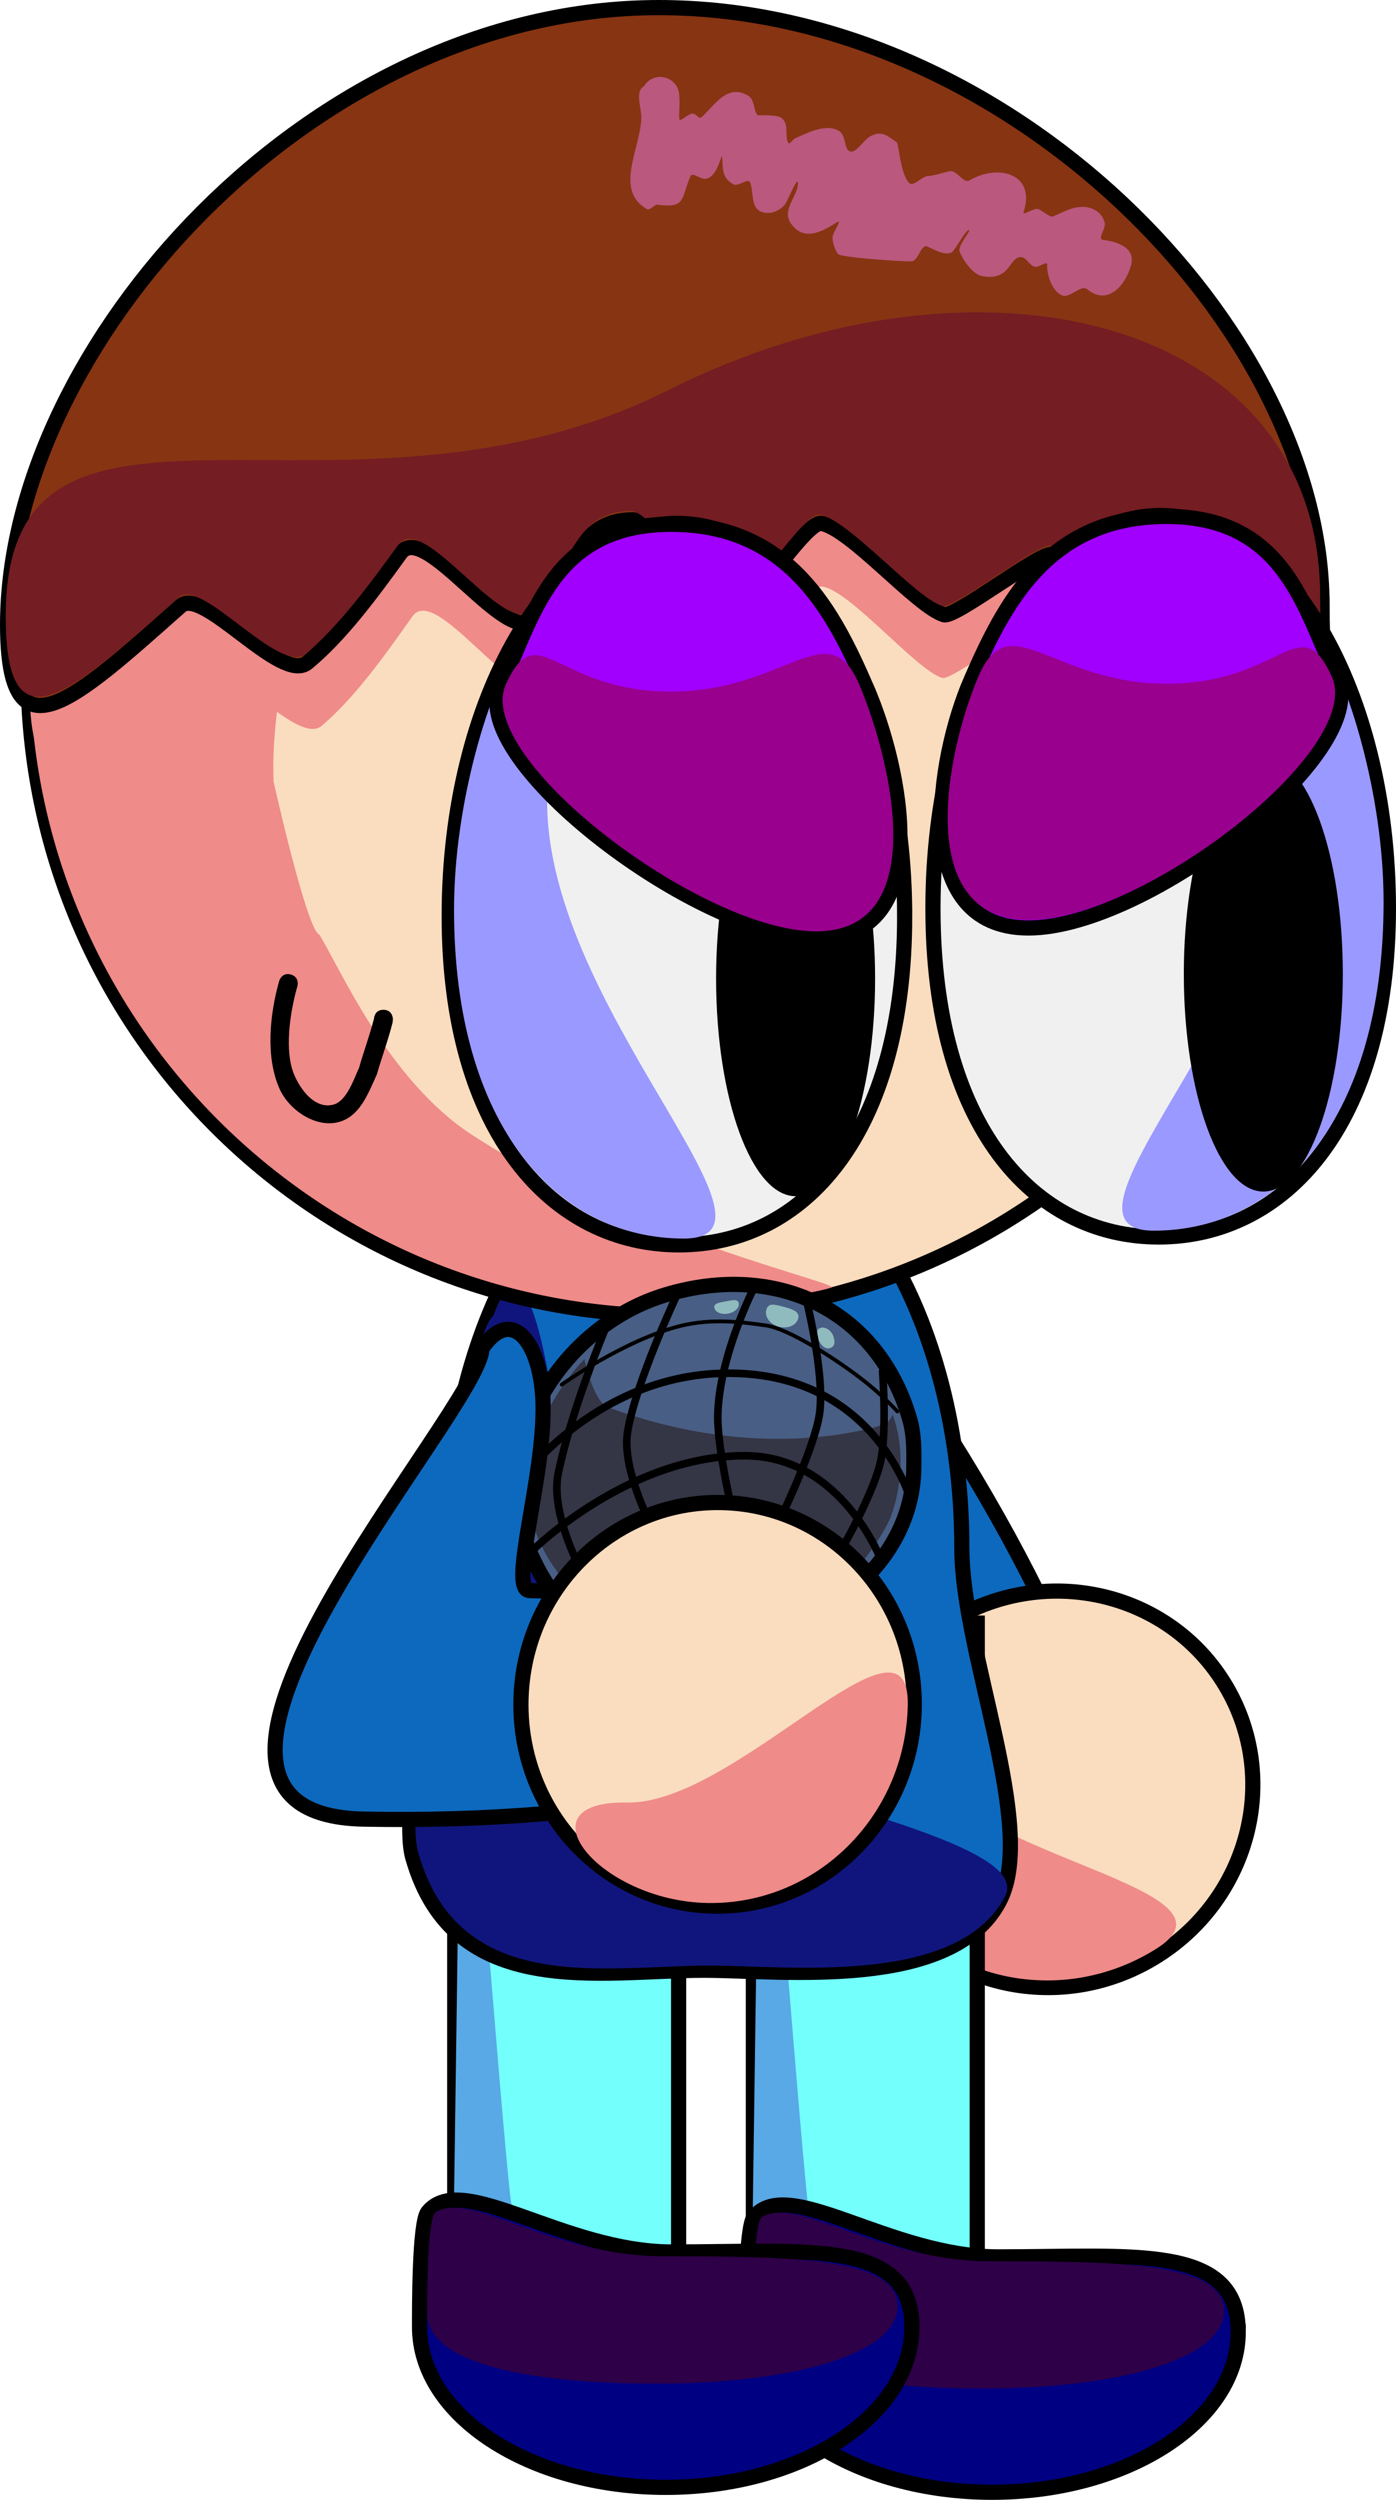 <svg version="1.1" xmlns="http://www.w3.org/2000/svg" xmlns:xlink="http://www.w3.org/1999/xlink" width="183.902" height="329.166" viewBox="0,0,183.902,329.166"><g transform="translate(-208.519,-31.821)"><g data-paper-data="{&quot;isPaintingLayer&quot;:true}" fill-rule="nonzero" stroke-linejoin="miter" stroke-miterlimit="10" stroke-dasharray="" stroke-dashoffset="0" style="mix-blend-mode: normal"><g stroke="#000000" stroke-linecap="butt"><path d="M333.693,221.14c17.778,28.2 26.642,54.559 19.797,58.874c-6.845,4.315 -26.806,-15.048 -44.584,-43.248c-17.778,-28.2 -26.642,-54.559 -19.797,-58.874c6.845,-4.315 26.806,15.048 44.584,43.248z" fill="#0d69be" stroke-width="2"/><path d="M369.652,253.255c7.631,12.104 3.752,28.262 -8.664,36.089c-12.416,7.827 -28.667,4.36 -36.298,-7.744c-7.631,-12.104 -3.752,-28.262 8.664,-36.089c12.416,-7.827 28.667,-4.36 36.298,7.744z" fill="#faddbf" stroke-width="2"/><path d="M329.813,264.575c7.631,12.104 43.467,16.006 31.052,23.833c-12.416,7.827 -28.667,4.36 -36.298,-7.744c-7.631,-12.104 -2.385,-28.193 5.246,-16.089z" fill="#ef8b89" stroke-width="0"/></g><g stroke="#000000" stroke-linecap="butt"><path d="M307.765,340.835v-95.295h29.492v95.295z" fill="#73fffc" stroke-width="2"/><path d="M307.439,340.217l1.326,-93.786c0,0 5.203,68.112 6.38,77.528c0.26,2.082 2.522,2.79 2.522,2.79l18.607,13.139z" fill="#59a9e6" stroke-width="0"/></g><g stroke="#000000" stroke-linecap="butt"><path d="M268.424,338.413v-95.295h29.492v95.295z" fill="#73fffc" stroke-width="2"/><path d="M268.098,337.795l1.326,-93.786c0,0 5.203,68.112 6.38,77.528c0.26,2.082 2.522,2.79 2.522,2.79l18.607,13.139z" fill="#59a9e6" stroke-width="0"/></g><g stroke="#000000" stroke-linecap="butt"><path d="M335.229,235.696c0,13.803 10.047,36.744 4.95,46.46c-6.234,11.882 -28.612,9.096 -38.94,9.096c-13.663,0 -32.944,4.17 -38.344,-14.832c-2.019,-7.106 4.355,-32.373 4.355,-40.723c0,-30.682 15.218,-55.556 33.99,-55.556c18.772,0 33.99,24.873 33.99,55.556z" fill="#0d69be" stroke-width="2"/><path d="M283.966,251.272c0,13.803 62.042,20.549 56.945,30.265c-6.234,11.882 -28.612,9.096 -38.94,9.096c-13.663,0 -32.944,4.17 -38.344,-14.832c-2.019,-7.106 4.355,-32.373 4.355,-40.723c0,-9.452 3.349,-28.598 5.52,-29.968c5.944,-16.764 10.465,25.14 10.465,46.163z" fill="#10157d" stroke-width="0"/></g><g stroke-linecap="butt"><g stroke="#000000"><g><path d="M212.222,120.278c0,-46.791 37.931,-84.722 84.722,-84.722c46.791,0 84.722,37.931 84.722,84.722c0,46.791 -37.931,84.722 -84.722,84.722c-46.791,0 -84.722,-37.931 -84.722,-84.722z" fill="#faddbf" stroke-width="2"/><path d="M212.453,119.408c0,-15.054 8.657,-41.011 13.166,-44.225c0.515,-0.367 5.786,-8.91 13.307,-15.627c9.347,-8.348 21.315,-15.156 21.925,-14.959c7.969,2.571 -17.527,64.855 -16.288,90.145c0.003,0.06 4.407,19.702 6.026,20.14c2.885,4.742 9.111,19.153 19.992,26.294c20.279,13.306 48.942,19.68 47.459,20.186c-2.373,0.809 -14.803,2.769 -20.866,2.769c-46.791,0 -84.722,-37.931 -84.722,-84.722z" fill="#ef8b89" stroke-width="0"/><path d="M381.143,119.82c0,11.624 -1.578,15.641 -2.13,13.789c-0.563,-1.889 -0.187,-9.814 -9.043,-14.649c-2.146,-1.172 -10.206,6.276 -12.934,5.048c-1.713,-0.771 -8.652,-10.176 -10.566,-10.852c-1.338,-0.473 -12.45,8.378 -13.85,7.927c-3.491,-1.124 -11.989,-11.374 -15.74,-12.032c-2.066,-0.362 -9.283,11.85 -11.392,11.596c-2.72,-0.327 -10.069,-12.068 -12.806,-12.068c-7.28,0 -7.48,7.011 -12.718,13.017c-3.404,3.903 -13.988,-13.052 -17.112,-8.617c-3.879,5.508 -7.72,10.818 -11.961,14.417c-3.327,2.824 -13.364,-10.097 -16.24,-7.479c-13.886,12.639 -22.224,20.644 -22.224,2.472c0,-36.54 43.288,-8.213 85.07,-29.735c39.994,-20.6 83.643,-9.374 83.643,27.166z" fill="#ef8b89" stroke-width="0"/></g><path d="M382.677,111.509c0,23.483 6.532,8.715 -11.467,-0.86c-2.202,-1.172 -10.475,6.276 -13.275,5.048c-1.758,-0.771 -8.88,-10.176 -10.844,-10.852c-1.373,-0.473 -12.778,8.378 -14.214,7.927c-3.582,-1.124 -12.304,-11.374 -16.154,-12.032c-2.12,-0.362 -9.527,11.85 -11.692,11.596c-2.791,-0.327 -10.334,-12.068 -13.143,-12.068c-7.472,0 -7.677,7.011 -13.053,13.017c-3.493,3.903 -14.357,-13.052 -17.563,-8.617c-3.982,5.508 -7.923,10.818 -12.276,14.417c-3.415,2.824 -13.716,-10.097 -16.668,-7.479c-14.252,12.639 -22.809,20.644 -22.809,2.472c0,-36.54 39.863,-81.257 85.789,-81.257c45.927,0 87.368,42.147 87.368,78.688z" fill="#873412" stroke-width="2"/><path d="M382.429,110.346c0,23.483 6.532,8.715 -11.467,-0.86c-2.202,-1.172 -10.475,6.276 -13.275,5.048c-1.758,-0.771 -8.88,-10.176 -10.844,-10.852c-1.373,-0.473 -12.778,8.378 -14.214,7.927c-3.582,-1.124 -12.304,-11.374 -16.154,-12.032c-2.12,-0.362 -9.527,11.85 -11.692,11.596c-2.791,-0.327 -10.334,-12.068 -13.143,-12.068c-7.472,0 -7.677,7.011 -13.053,13.017c-3.493,3.903 -14.357,-13.052 -17.563,-8.617c-3.982,5.508 -7.923,10.818 -12.276,14.417c-3.415,2.824 -13.716,-10.097 -16.668,-7.479c-14.252,12.639 -22.809,20.644 -22.809,2.472c0,-36.54 44.428,-8.213 87.311,-29.735c41.048,-20.6 85.847,-9.374 85.847,27.166z" fill="#741d23" stroke-width="0"/></g><path d="M297.686,43.202c0.065,0.116 0.119,0.249 0.163,0.396c0.094,0.259 0.147,0.538 0.15,0.829c0.109,1.136 -0.045,2.513 0,3.005c0.059,0.647 1.19,-0.747 1.833,-0.658c0.394,0.055 0.791,0.762 1.086,0.495c1.79,-1.619 3.393,-4.479 6.148,-2.856c0.912,0.538 0.676,1.891 1.241,2.575c0.047,0.058 2.609,-0.137 3.205,0.396c1.026,0.918 0.319,2.252 0.842,3.245c0.167,0.318 0.574,-0.442 0.903,-0.587c1.462,-0.645 3.997,-2.007 5.75,-1.005c0.924,0.528 0.743,2.14 1.25,2.581c0.889,0.775 1.934,-1.365 2.988,-1.893c1.458,-0.729 2.186,-0.029 3.43,0.858c0.215,0.153 0.473,4.132 1.575,5.29c0.62,0.651 1.652,-0.859 2.55,-0.874c0.896,-0.015 2.711,-0.738 3.133,-0.634c0.846,0.208 1.572,1.641 2.323,1.199c3.835,-2.254 8.746,-0.806 7.111,4.154c-0.207,0.628 1.322,-0.574 1.949,-0.365c0.243,0.081 1.597,1.082 1.824,0.996c1.486,-0.563 2.425,-1.28 4.016,-1.283c1.321,-0.003 2.59,0.741 2.897,2.121c0.161,0.726 -0.997,2.123 -0.26,2.214c1.739,0.215 4.464,0.94 3.692,3.478c-0.838,2.754 -3.14,5.144 -5.712,3.053c-0.893,-0.725 -2.304,1.243 -3.36,0.786c-1.353,-0.585 -2.021,-2.873 -1.949,-4.05c0.033,-0.544 -1.073,0.374 -1.61,0.282c-0.723,-0.124 -1.066,-1.215 -1.797,-1.27c-1.636,-0.123 -1.359,3.266 -5.245,2.48c-1.147,-0.232 -2.516,-2.181 -2.896,-3.279c-0.22,-0.637 1.447,-2.65 1.289,-2.755c-0.384,-0.256 -1.946,2.827 -2.372,2.97c-1.026,0.342 -2.148,-0.38 -3.143,-0.802c-0.88,-0.373 -1.153,1.89 -2.107,1.943c-0.843,0.047 -9.353,-0.482 -9.689,-0.985c-0.409,-0.613 -0.821,-1.721 -0.663,-2.431c0.057,-0.255 0.976,-1.841 0.794,-1.821c-0.644,0.071 -4.188,3.44 -6.358,0.186c-1.18,-1.77 0.972,-3.598 0.975,-5.223c0.002,-1.003 -1.109,1.675 -1.579,2.562c-0.361,0.681 -1.435,1.305 -2.209,1.33c-2.678,0.086 -1.938,-2.475 -2.5,-3.989c-0.259,-0.699 -1.578,0.595 -2.225,0.225c-1.583,-0.904 -1.347,-2.069 -1.485,-3.601c-0.063,-0.702 -0.549,2.715 -2.193,2.882c-0.667,0.068 -1.724,-0.947 -1.984,-0.33c-1.268,3.007 -0.563,4.22 -4.359,3.738c-0.366,-0.046 -0.978,0.796 -1.371,0.571c-4.349,-2.485 -0.86,-7.931 -0.738,-11.94c0.043,-1.414 -0.883,-3.528 0.345,-4.229c0.435,-0.737 1.237,-1.231 2.155,-1.231c0.814,0 1.536,0.389 1.993,0.99c0.075,0.077 0.14,0.163 0.195,0.26z" fill="#ba587e" stroke="none" stroke-width="0.5"/></g><g stroke="#000000" stroke-linecap="butt"><path d="M327.695,152.448c0,28.559 -13.168,43.289 -29.737,43.289c-16.569,0 -30.263,-14.731 -30.263,-43.289c0,-28.559 13.431,-51.711 30,-51.711c16.569,0 30,23.152 30,51.711z" fill="#f0f0f0" stroke-width="2"/><path d="M280.939,132.865c-4.303,28.233 34.223,62.042 17.655,62.042c-16.569,0 -30.263,-14.731 -30.263,-43.289c0,-28.559 18.829,-59.569 12.608,-18.752z" fill="#9a99ff" stroke-width="0"/></g><path d="M323.8,160.681c0,15.822 -4.689,28.649 -10.473,28.649c-5.784,0 -10.473,-12.826 -10.473,-28.649c0,-15.822 4.689,-28.649 10.473,-28.649c5.784,0 10.473,12.826 10.473,28.649z" fill="#000000" stroke="none" stroke-width="0" stroke-linecap="butt"/><g stroke="#000000" stroke-linecap="butt"><path d="M322.686,122.413c4.459,10.23 9.328,32.873 -6.382,32.873c-15.71,0 -46.406,-23.393 -41.861,-33.008c4.324,-9.149 6.79,-21.419 22.5,-21.419c15.71,0 21.493,11.805 25.743,21.554z" fill="#a100fe" stroke-width="2"/><path d="M321.761,122.059c4.307,10.23 9.429,32.398 -5.746,32.398c-15.175,0 -45.242,-22.918 -40.852,-32.534c4.177,-9.149 6.558,0.962 21.733,0.962c15.175,0 20.76,-10.576 24.865,-0.827z" fill="#99008e" stroke-width="0"/></g><g data-paper-data="{&quot;index&quot;:null}" stroke="#000000" stroke-linecap="butt"><path d="M361.422,99.7c16.569,0 30,23.152 30,51.711c0,28.559 -13.695,43.289 -30.263,43.289c-16.569,0 -29.737,-14.731 -29.737,-43.289c0,-28.559 13.431,-51.711 30,-51.711z" fill="#f0f0f0" stroke-width="2"/><path d="M390.785,150.58c0,28.559 -13.695,43.289 -30.263,43.289c-16.569,0 21.957,-33.809 17.655,-62.042c-6.22,-40.817 12.608,-9.807 12.608,18.752z" fill="#9a99ff" stroke-width="0"/></g><path d="M374.943,131.419c5.784,0 10.473,12.826 10.473,28.649c0,15.822 -4.689,28.649 -10.473,28.649c-5.784,0 -10.473,-12.826 -10.473,-28.649c0,-15.822 4.689,-28.649 10.473,-28.649z" data-paper-data="{&quot;index&quot;:null}" fill="#000000" stroke="none" stroke-width="0" stroke-linecap="butt"/><g data-paper-data="{&quot;index&quot;:null}" stroke="#000000" stroke-linecap="butt"><path d="M336.431,121.376c4.25,-9.749 10.033,-21.554 25.743,-21.554c15.71,0 18.176,12.27 22.5,21.419c4.545,9.615 -24.964,32.771 -40.675,32.771c-15.71,0 -12.028,-22.406 -7.569,-32.636z" fill="#a100fe" stroke-width="2"/><path d="M337.355,121.021c4.105,-9.749 9.691,0.827 24.865,0.827c15.175,0 17.556,-10.111 21.733,-0.962c4.39,9.615 -24.728,32.059 -39.903,32.059c-15.175,0 -11.003,-21.694 -6.695,-31.924z" fill="#99008e" stroke-width="0"/></g><path d="M371.636,338.87c0,11.663 -14.52,21.117 -32.431,21.117c-17.911,0 -32.431,-9.455 -32.431,-21.117c0,-2.331 -0.033,-13.76 1.09,-15.138c4.495,-5.516 17.818,5.261 32.148,5.261c17.911,0 31.624,-1.786 31.624,9.877z" fill="#000082" stroke="#000000" stroke-width="2" stroke-linecap="butt"/><path d="M369.75,336.138c0,6.308 -13.891,10.19 -31.802,10.19c-17.911,0 -30.166,-2.957 -30.166,-9.266c0,-1.261 -0.033,-12.526 1.09,-13.272c4.495,-2.984 15.553,5.773 29.883,5.773c17.911,0 30.994,0.266 30.994,6.575z" fill="#2e0048" stroke="#000000" stroke-width="0" stroke-linecap="butt"/><path d="M328.649,338.225c0,11.663 -14.52,21.117 -32.431,21.117c-17.911,0 -32.431,-9.455 -32.431,-21.117c0,-2.331 -0.033,-13.76 1.09,-15.138c4.495,-5.516 17.818,5.261 32.148,5.261c17.911,0 31.624,-1.786 31.624,9.877z" fill="#000082" stroke="#000000" stroke-width="2" stroke-linecap="butt"/><path d="M326.763,335.493c0,6.308 -13.891,10.19 -31.802,10.19c-17.911,0 -30.166,-2.957 -30.166,-9.266c0,-1.261 -0.033,-12.526 1.09,-13.272c4.495,-2.984 15.553,5.773 29.883,5.773c17.911,0 30.994,0.266 30.994,6.575z" fill="#2e0048" stroke="#000000" stroke-width="0" stroke-linecap="butt"/><g><g><path d="M307.313,248.244c-14.464,4.293 -25.07,-0.474 -29.983,-14.58c-3.842,-11.032 4.527,-27.094 18.991,-31.386c14.464,-4.293 27.744,1.935 31.994,16.255c0.665,2.239 0.613,4.503 0.586,6.571c-0.148,11.157 -9.387,19.519 -21.589,23.14z" fill="#485e84" stroke="#000000" stroke-width="2" stroke-linecap="butt"/><path d="M285.5,210.792c0,0 1.21,5.627 3.089,6.321c18.026,6.658 31.748,3.67 36.211,2.335c1.014,-0.303 1.292,-1.391 1.292,-1.391c0,0 0.811,1.952 1.004,4.686c0.205,2.91 -0.244,6.691 -1.535,9.481c-1.474,3.186 -6.806,9.595 -6.806,9.595l-18.908,9.02c0,0 -12.334,-5.368 -13.902,-6.865c-1.535,-1.466 -2.931,-3.642 -4.509,-5.896c-2.449,-3.499 -3.599,-7.89 -3.515,-10.769c0.107,-3.674 1.737,-8.044 3.668,-11.335c1.798,-3.063 3.911,-5.182 3.911,-5.182z" fill="#343545" stroke="none" stroke-width="0" stroke-linecap="butt"/><path d="M294.683,233.438c0,0 -4.303,-7.93 -3.496,-13.022c1.022,-6.446 6.543,-18.177 6.543,-18.177" fill="none" stroke="#000000" stroke-width="1" stroke-linecap="round"/><path d="M324.787,212.385c0,0 0.544,7.13 -0.162,11.369c-0.712,4.28 -5.577,12.676 -5.577,12.676" fill="none" stroke="#000000" stroke-width="1" stroke-linecap="round"/><path d="M285.468,239.391c0,0 -4.539,-8.074 -3.413,-13.549c1.727,-8.402 6.221,-19.093 6.221,-19.093" fill="none" stroke="#000000" stroke-width="1" stroke-linecap="round"/><path d="M277.282,226.484c0,0 10.147,-14.018 27.569,-13.846c19.083,0.189 23.677,16.814 23.677,16.814" fill="none" stroke="#000000" stroke-width="1" stroke-linecap="round"/><path d="M278.75,235.894c0,0 12.667,-12.506 28.041,-12.387c12.623,0.098 17.802,13.739 17.802,13.739" fill="none" stroke="#000000" stroke-width="1" stroke-linecap="round"/><path d="M311.124,206.519c-1.162,-0.311 -1.904,-1.31 -1.657,-2.229c0.247,-0.92 1.021,-0.736 2.183,-0.425c1.162,0.311 2.271,0.633 2.025,1.553c-0.247,0.92 -1.388,1.413 -2.55,1.102z" fill="#8fbbbe" stroke="none" stroke-width="0" stroke-linecap="butt"/><path d="M317.825,209.34c-0.577,0.171 -1.252,-0.391 -1.509,-1.256c-0.257,-0.865 -0.242,-1.254 0.335,-1.425c0.577,-0.171 1.426,0.34 1.683,1.205c0.257,0.865 0.068,1.305 -0.509,1.476z" fill="#8fbbbe" stroke="none" stroke-width="0" stroke-linecap="butt"/><path d="M304.425,204.79c-0.887,0.163 -1.695,-0.184 -1.804,-0.776c-0.109,-0.592 0.677,-0.681 1.565,-0.844c0.887,-0.163 1.54,-0.338 1.649,0.254c0.109,0.592 -0.522,1.203 -1.41,1.366z" fill="#8fbbbe" stroke="none" stroke-width="0" stroke-linecap="butt"/><path d="M282.517,214.138c0,0 8.333,-5.937 15.692,-7.741c4.173,-1.023 8.203,-0.484 11.254,-0.041c2.698,0.392 8.315,3.81 12.341,6.873c2.964,2.256 4.931,4.446 4.931,4.446" fill="none" stroke="#000000" stroke-width="0.5" stroke-linecap="round"/><path d="M314.56,202.167c0,0 2.616,10.244 1.946,15.607c-0.564,4.519 -5.356,14.373 -5.356,14.373" fill="none" stroke="#000000" stroke-width="1" stroke-linecap="round"/><path d="M305.292,232.183c0,0 -2.287,-9.391 -2.216,-13.913c0.126,-7.939 4.915,-17.182 4.915,-17.182" fill="none" stroke="#000000" stroke-width="1" stroke-linecap="round"/></g><g stroke="#000000" stroke-linecap="butt"><path d="M278.294,241.265c33.33,0.649 38.903,8.523 38.746,16.612c-0.157,8.09 -27.305,14.122 -60.635,13.473c-33.33,-0.649 15.461,-53.893 15.618,-61.983c4.001,-5.859 7.843,-0.583 8.034,7.274c0.236,9.688 -4.612,24.569 -1.763,24.624z" fill="#0d69be" stroke-width="2"/><path d="M303.569,229.667c14.306,0.279 25.672,12.4 25.386,27.074c-0.286,14.674 -12.115,26.344 -26.421,26.066c-14.306,-0.279 -25.672,-12.4 -25.386,-27.074c0.286,-14.674 12.115,-26.344 26.421,-26.066z" fill="#faddbf" stroke-width="2"/><path d="M291.128,269.17c14.306,0.279 37.263,-27.514 36.978,-12.84c-0.286,14.674 -12.115,26.344 -26.421,26.066c-14.306,-0.279 -24.863,-13.504 -10.557,-13.226z" fill="#ef8b89" stroke-width="0"/></g></g><path d="M257.781,165.967c0.021,-0.259 0.172,-1.183 1.247,-1.183c1.25,0 1.25,1.25 1.25,1.25l-0.037,0.405c-0.582,2.324 -1.417,4.559 -2.079,6.858c-0.832,1.813 -1.71,4.156 -3.338,5.426c-3.297,2.571 -8,-0.22 -9.473,-3.52c-1.884,-4.224 -1.285,-9.839 -0.059,-14.2c0,0 0.343,-1.202 1.545,-0.859c1.202,0.343 0.859,1.545 0.859,1.545c-0.893,3.064 -1.619,7.698 -0.711,10.835c0.589,2.036 2.755,5.526 5.501,4.735c1.733,-0.499 2.674,-3.416 3.332,-4.833c0.615,-2.168 1.407,-4.273 1.963,-6.46z" fill="#000000" stroke="none" stroke-width="0.5" stroke-linecap="butt"/></g></g></svg>